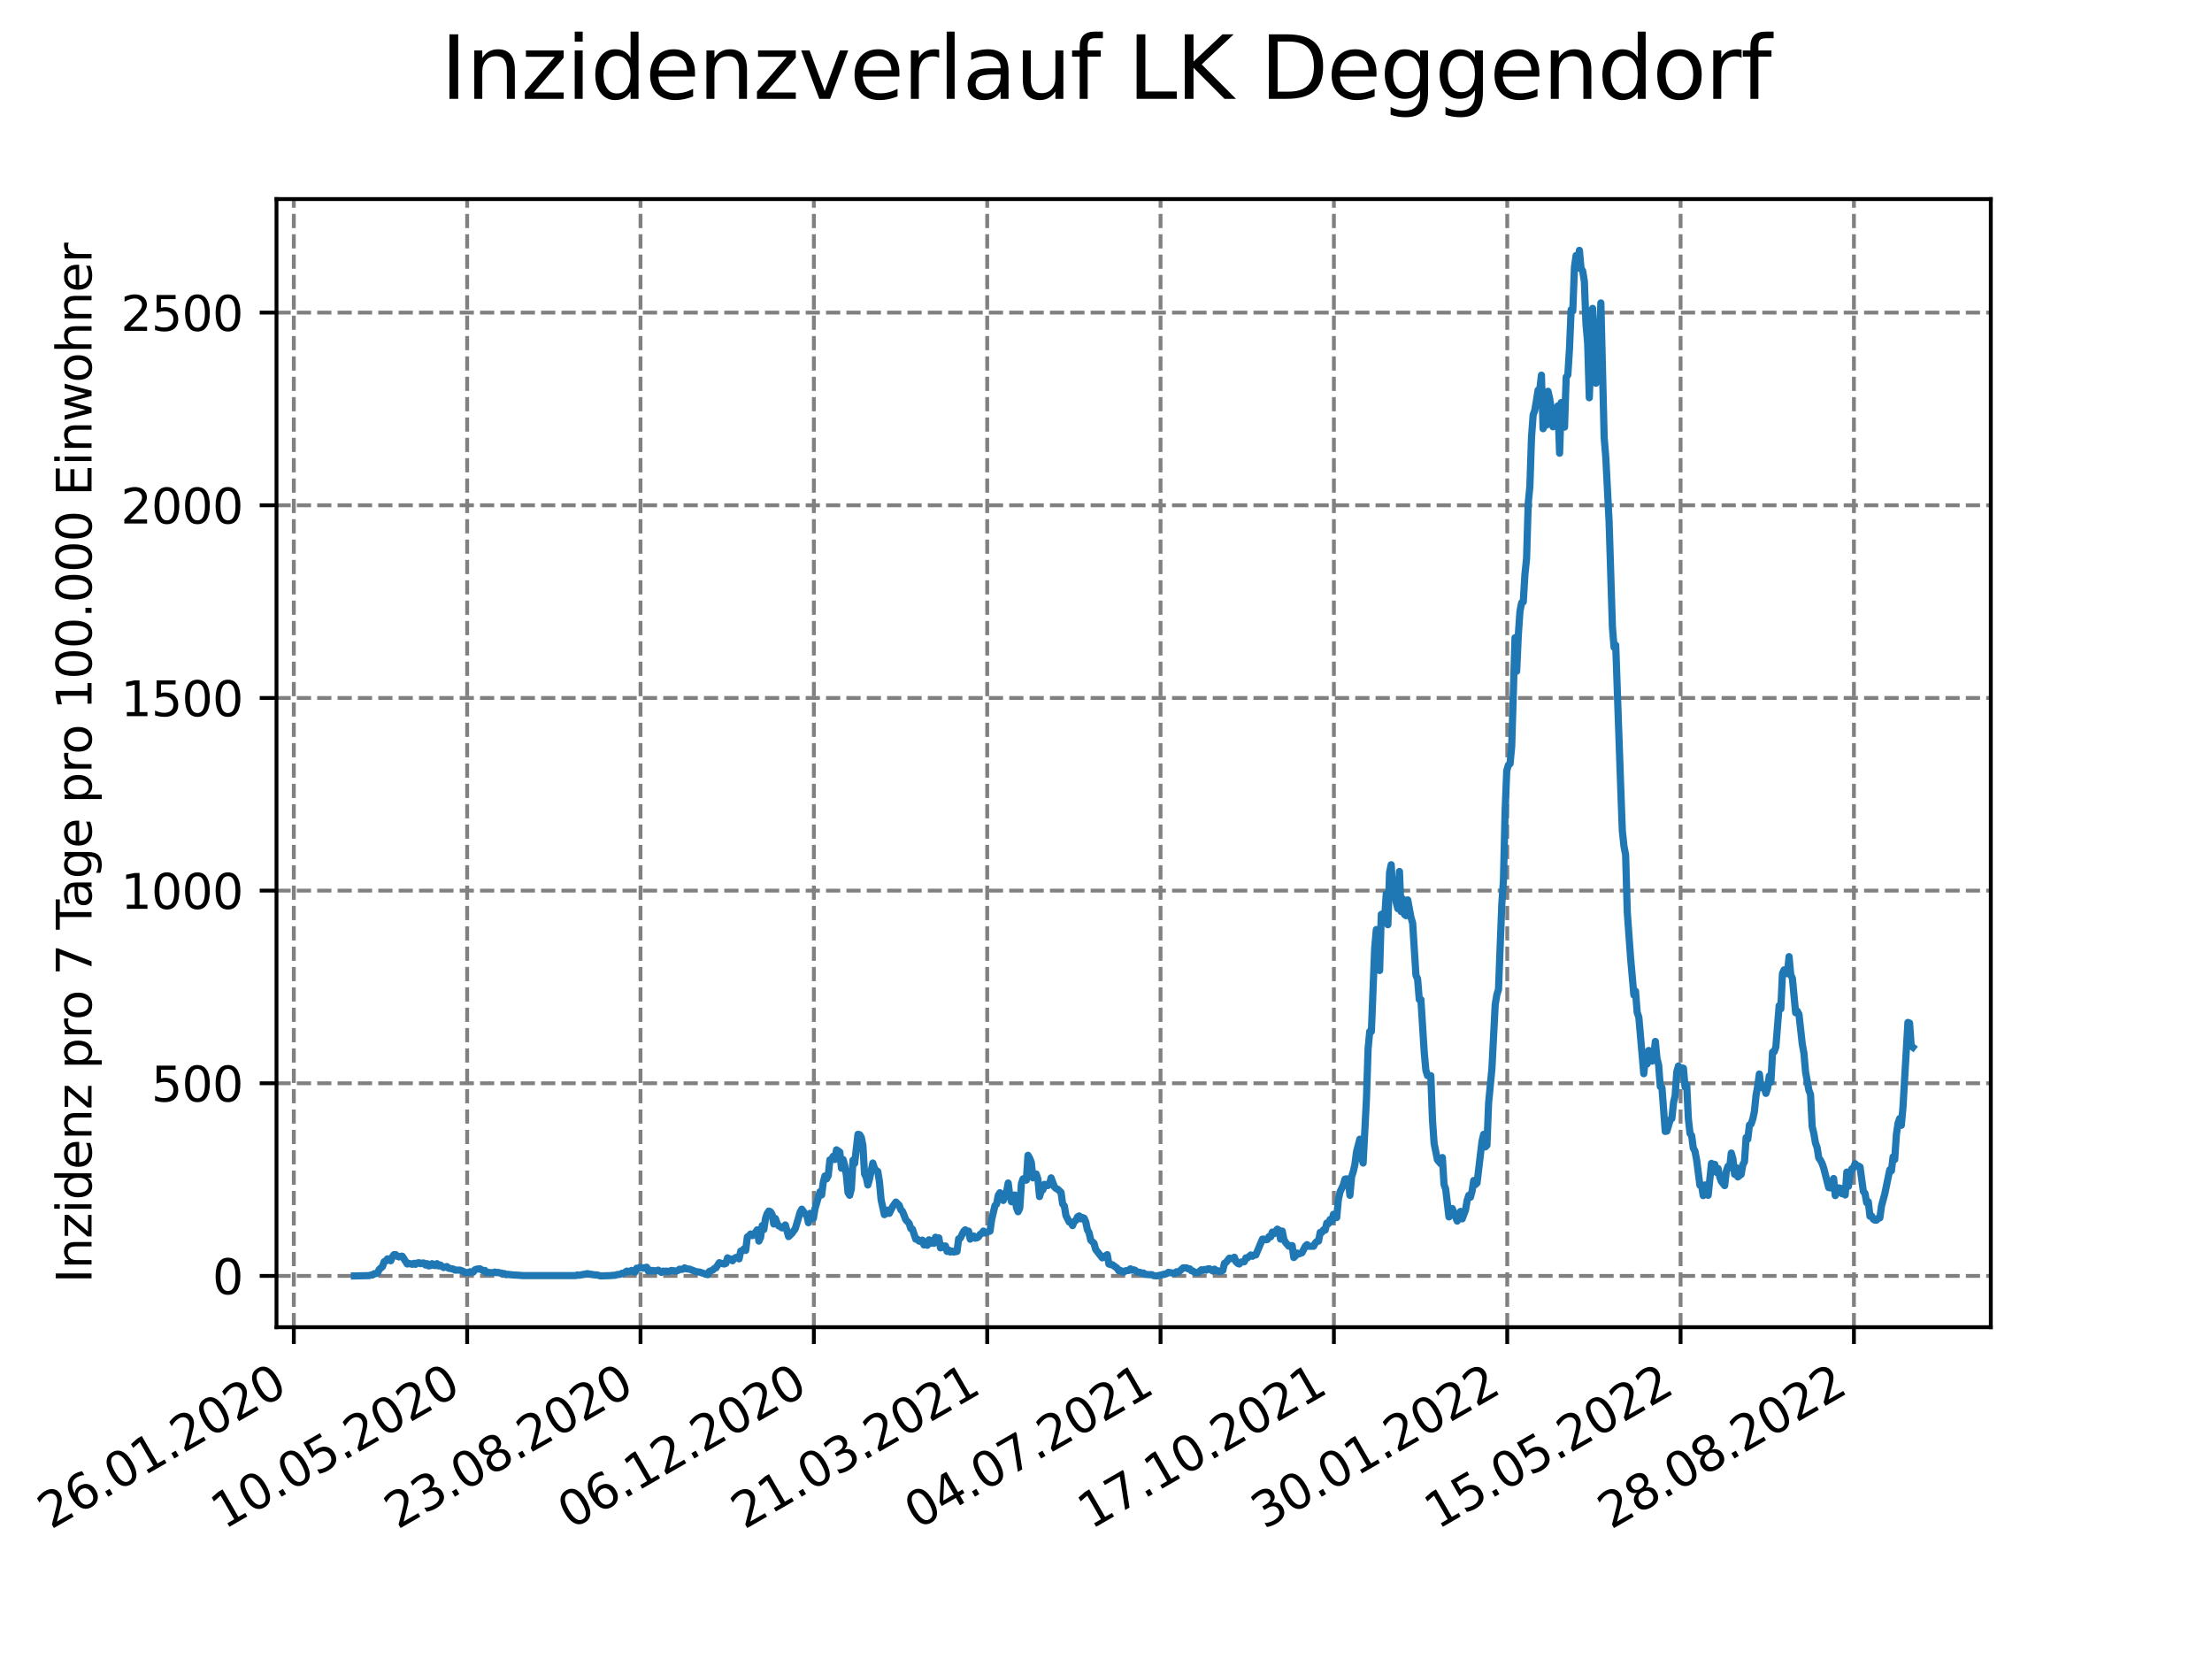 <?xml version="1.0" encoding="utf-8" standalone="no"?>
<!DOCTYPE svg PUBLIC "-//W3C//DTD SVG 1.1//EN"
  "http://www.w3.org/Graphics/SVG/1.1/DTD/svg11.dtd">
<svg xmlns:xlink="http://www.w3.org/1999/xlink" width="460.8pt" height="345.6pt" viewBox="0 0 460.8 345.6" xmlns="http://www.w3.org/2000/svg" version="1.1">
 <defs>
  <style type="text/css">*{stroke-linejoin: round; stroke-linecap: butt}</style>
 </defs>
 <g id="figure_1">
  <g id="patch_1">
   <path d="M 0 345.6 
L 460.8 345.6 
L 460.8 0 
L 0 0 
z
" style="fill: #ffffff"/>
  </g>
  <g id="axes_1">
   <g id="patch_2">
    <path d="M 57.6 276.48 
L 414.72 276.48 
L 414.72 41.472 
L 57.6 41.472 
z
" style="fill: #ffffff"/>
   </g>
   <g id="matplotlib.axis_1">
    <g id="xtick_1">
     <g id="line2d_1">
      <path d="M 61.208 276.48 
L 61.208 41.472 
" clip-path="url(#pf934881c16)" style="fill: none; stroke-dasharray: 2.96,1.28; stroke-dashoffset: 0; stroke: #808080; stroke-width: 0.8"/>
     </g>
     <g id="line2d_2">
      <defs>
       <path id="m6e0a46dd23" d="M 0 0 
L 0 3.5 
" style="stroke: #000000; stroke-width: 0.8"/>
      </defs>
      <g>
       <use xlink:href="#m6e0a46dd23" x="61.208" y="276.48" style="stroke: #000000; stroke-width: 0.8"/>
      </g>
     </g>
     <g id="text_1">
      <!-- 26.01.2020 -->
      <g transform="translate(10.583 318.689) rotate(-30) scale(0.1 -0.1)">
       <defs>
        <path id="DejaVuSans-32" d="M 1228 531 
L 3431 531 
L 3431 0 
L 469 0 
L 469 531 
Q 828 903 1448 1529 
Q 2069 2156 2228 2338 
Q 2531 2678 2651 2914 
Q 2772 3150 2772 3378 
Q 2772 3750 2511 3984 
Q 2250 4219 1831 4219 
Q 1534 4219 1204 4116 
Q 875 4013 500 3803 
L 500 4441 
Q 881 4594 1212 4672 
Q 1544 4750 1819 4750 
Q 2544 4750 2975 4387 
Q 3406 4025 3406 3419 
Q 3406 3131 3298 2873 
Q 3191 2616 2906 2266 
Q 2828 2175 2409 1742 
Q 1991 1309 1228 531 
z
" transform="scale(0.016)"/>
        <path id="DejaVuSans-36" d="M 2113 2584 
Q 1688 2584 1439 2293 
Q 1191 2003 1191 1497 
Q 1191 994 1439 701 
Q 1688 409 2113 409 
Q 2538 409 2786 701 
Q 3034 994 3034 1497 
Q 3034 2003 2786 2293 
Q 2538 2584 2113 2584 
z
M 3366 4563 
L 3366 3988 
Q 3128 4100 2886 4159 
Q 2644 4219 2406 4219 
Q 1781 4219 1451 3797 
Q 1122 3375 1075 2522 
Q 1259 2794 1537 2939 
Q 1816 3084 2150 3084 
Q 2853 3084 3261 2657 
Q 3669 2231 3669 1497 
Q 3669 778 3244 343 
Q 2819 -91 2113 -91 
Q 1303 -91 875 529 
Q 447 1150 447 2328 
Q 447 3434 972 4092 
Q 1497 4750 2381 4750 
Q 2619 4750 2861 4703 
Q 3103 4656 3366 4563 
z
" transform="scale(0.016)"/>
        <path id="DejaVuSans-2e" d="M 684 794 
L 1344 794 
L 1344 0 
L 684 0 
L 684 794 
z
" transform="scale(0.016)"/>
        <path id="DejaVuSans-30" d="M 2034 4250 
Q 1547 4250 1301 3770 
Q 1056 3291 1056 2328 
Q 1056 1369 1301 889 
Q 1547 409 2034 409 
Q 2525 409 2770 889 
Q 3016 1369 3016 2328 
Q 3016 3291 2770 3770 
Q 2525 4250 2034 4250 
z
M 2034 4750 
Q 2819 4750 3233 4129 
Q 3647 3509 3647 2328 
Q 3647 1150 3233 529 
Q 2819 -91 2034 -91 
Q 1250 -91 836 529 
Q 422 1150 422 2328 
Q 422 3509 836 4129 
Q 1250 4750 2034 4750 
z
" transform="scale(0.016)"/>
        <path id="DejaVuSans-31" d="M 794 531 
L 1825 531 
L 1825 4091 
L 703 3866 
L 703 4441 
L 1819 4666 
L 2450 4666 
L 2450 531 
L 3481 531 
L 3481 0 
L 794 0 
L 794 531 
z
" transform="scale(0.016)"/>
       </defs>
       <use xlink:href="#DejaVuSans-32"/>
       <use xlink:href="#DejaVuSans-36" x="63.623"/>
       <use xlink:href="#DejaVuSans-2e" x="127.246"/>
       <use xlink:href="#DejaVuSans-30" x="159.033"/>
       <use xlink:href="#DejaVuSans-31" x="222.656"/>
       <use xlink:href="#DejaVuSans-2e" x="286.279"/>
       <use xlink:href="#DejaVuSans-32" x="318.066"/>
       <use xlink:href="#DejaVuSans-30" x="381.689"/>
       <use xlink:href="#DejaVuSans-32" x="445.312"/>
       <use xlink:href="#DejaVuSans-30" x="508.936"/>
      </g>
     </g>
    </g>
    <g id="xtick_2">
     <g id="line2d_3">
      <path d="M 97.319 276.48 
L 97.319 41.472 
" clip-path="url(#pf934881c16)" style="fill: none; stroke-dasharray: 2.96,1.28; stroke-dashoffset: 0; stroke: #808080; stroke-width: 0.8"/>
     </g>
     <g id="line2d_4">
      <g>
       <use xlink:href="#m6e0a46dd23" x="97.319" y="276.48" style="stroke: #000000; stroke-width: 0.8"/>
      </g>
     </g>
     <g id="text_2">
      <!-- 10.05.2020 -->
      <g transform="translate(46.694 318.689) rotate(-30) scale(0.1 -0.1)">
       <defs>
        <path id="DejaVuSans-35" d="M 691 4666 
L 3169 4666 
L 3169 4134 
L 1269 4134 
L 1269 2991 
Q 1406 3038 1543 3061 
Q 1681 3084 1819 3084 
Q 2600 3084 3056 2656 
Q 3513 2228 3513 1497 
Q 3513 744 3044 326 
Q 2575 -91 1722 -91 
Q 1428 -91 1123 -41 
Q 819 9 494 109 
L 494 744 
Q 775 591 1075 516 
Q 1375 441 1709 441 
Q 2250 441 2565 725 
Q 2881 1009 2881 1497 
Q 2881 1984 2565 2268 
Q 2250 2553 1709 2553 
Q 1456 2553 1204 2497 
Q 953 2441 691 2322 
L 691 4666 
z
" transform="scale(0.016)"/>
       </defs>
       <use xlink:href="#DejaVuSans-31"/>
       <use xlink:href="#DejaVuSans-30" x="63.623"/>
       <use xlink:href="#DejaVuSans-2e" x="127.246"/>
       <use xlink:href="#DejaVuSans-30" x="159.033"/>
       <use xlink:href="#DejaVuSans-35" x="222.656"/>
       <use xlink:href="#DejaVuSans-2e" x="286.279"/>
       <use xlink:href="#DejaVuSans-32" x="318.066"/>
       <use xlink:href="#DejaVuSans-30" x="381.689"/>
       <use xlink:href="#DejaVuSans-32" x="445.312"/>
       <use xlink:href="#DejaVuSans-30" x="508.936"/>
      </g>
     </g>
    </g>
    <g id="xtick_3">
     <g id="line2d_5">
      <path d="M 133.43 276.48 
L 133.43 41.472 
" clip-path="url(#pf934881c16)" style="fill: none; stroke-dasharray: 2.96,1.28; stroke-dashoffset: 0; stroke: #808080; stroke-width: 0.8"/>
     </g>
     <g id="line2d_6">
      <g>
       <use xlink:href="#m6e0a46dd23" x="133.43" y="276.48" style="stroke: #000000; stroke-width: 0.8"/>
      </g>
     </g>
     <g id="text_3">
      <!-- 23.08.2020 -->
      <g transform="translate(82.805 318.689) rotate(-30) scale(0.1 -0.1)">
       <defs>
        <path id="DejaVuSans-33" d="M 2597 2516 
Q 3050 2419 3304 2112 
Q 3559 1806 3559 1356 
Q 3559 666 3084 287 
Q 2609 -91 1734 -91 
Q 1441 -91 1130 -33 
Q 819 25 488 141 
L 488 750 
Q 750 597 1062 519 
Q 1375 441 1716 441 
Q 2309 441 2620 675 
Q 2931 909 2931 1356 
Q 2931 1769 2642 2001 
Q 2353 2234 1838 2234 
L 1294 2234 
L 1294 2753 
L 1863 2753 
Q 2328 2753 2575 2939 
Q 2822 3125 2822 3475 
Q 2822 3834 2567 4026 
Q 2313 4219 1838 4219 
Q 1578 4219 1281 4162 
Q 984 4106 628 3988 
L 628 4550 
Q 988 4650 1302 4700 
Q 1616 4750 1894 4750 
Q 2613 4750 3031 4423 
Q 3450 4097 3450 3541 
Q 3450 3153 3228 2886 
Q 3006 2619 2597 2516 
z
" transform="scale(0.016)"/>
        <path id="DejaVuSans-38" d="M 2034 2216 
Q 1584 2216 1326 1975 
Q 1069 1734 1069 1313 
Q 1069 891 1326 650 
Q 1584 409 2034 409 
Q 2484 409 2743 651 
Q 3003 894 3003 1313 
Q 3003 1734 2745 1975 
Q 2488 2216 2034 2216 
z
M 1403 2484 
Q 997 2584 770 2862 
Q 544 3141 544 3541 
Q 544 4100 942 4425 
Q 1341 4750 2034 4750 
Q 2731 4750 3128 4425 
Q 3525 4100 3525 3541 
Q 3525 3141 3298 2862 
Q 3072 2584 2669 2484 
Q 3125 2378 3379 2068 
Q 3634 1759 3634 1313 
Q 3634 634 3220 271 
Q 2806 -91 2034 -91 
Q 1263 -91 848 271 
Q 434 634 434 1313 
Q 434 1759 690 2068 
Q 947 2378 1403 2484 
z
M 1172 3481 
Q 1172 3119 1398 2916 
Q 1625 2713 2034 2713 
Q 2441 2713 2670 2916 
Q 2900 3119 2900 3481 
Q 2900 3844 2670 4047 
Q 2441 4250 2034 4250 
Q 1625 4250 1398 4047 
Q 1172 3844 1172 3481 
z
" transform="scale(0.016)"/>
       </defs>
       <use xlink:href="#DejaVuSans-32"/>
       <use xlink:href="#DejaVuSans-33" x="63.623"/>
       <use xlink:href="#DejaVuSans-2e" x="127.246"/>
       <use xlink:href="#DejaVuSans-30" x="159.033"/>
       <use xlink:href="#DejaVuSans-38" x="222.656"/>
       <use xlink:href="#DejaVuSans-2e" x="286.279"/>
       <use xlink:href="#DejaVuSans-32" x="318.066"/>
       <use xlink:href="#DejaVuSans-30" x="381.689"/>
       <use xlink:href="#DejaVuSans-32" x="445.312"/>
       <use xlink:href="#DejaVuSans-30" x="508.936"/>
      </g>
     </g>
    </g>
    <g id="xtick_4">
     <g id="line2d_7">
      <path d="M 169.541 276.48 
L 169.541 41.472 
" clip-path="url(#pf934881c16)" style="fill: none; stroke-dasharray: 2.96,1.28; stroke-dashoffset: 0; stroke: #808080; stroke-width: 0.8"/>
     </g>
     <g id="line2d_8">
      <g>
       <use xlink:href="#m6e0a46dd23" x="169.541" y="276.48" style="stroke: #000000; stroke-width: 0.8"/>
      </g>
     </g>
     <g id="text_4">
      <!-- 06.12.2020 -->
      <g transform="translate(118.916 318.689) rotate(-30) scale(0.1 -0.1)">
       <use xlink:href="#DejaVuSans-30"/>
       <use xlink:href="#DejaVuSans-36" x="63.623"/>
       <use xlink:href="#DejaVuSans-2e" x="127.246"/>
       <use xlink:href="#DejaVuSans-31" x="159.033"/>
       <use xlink:href="#DejaVuSans-32" x="222.656"/>
       <use xlink:href="#DejaVuSans-2e" x="286.279"/>
       <use xlink:href="#DejaVuSans-32" x="318.066"/>
       <use xlink:href="#DejaVuSans-30" x="381.689"/>
       <use xlink:href="#DejaVuSans-32" x="445.312"/>
       <use xlink:href="#DejaVuSans-30" x="508.936"/>
      </g>
     </g>
    </g>
    <g id="xtick_5">
     <g id="line2d_9">
      <path d="M 205.652 276.48 
L 205.652 41.472 
" clip-path="url(#pf934881c16)" style="fill: none; stroke-dasharray: 2.96,1.28; stroke-dashoffset: 0; stroke: #808080; stroke-width: 0.8"/>
     </g>
     <g id="line2d_10">
      <g>
       <use xlink:href="#m6e0a46dd23" x="205.652" y="276.48" style="stroke: #000000; stroke-width: 0.8"/>
      </g>
     </g>
     <g id="text_5">
      <!-- 21.03.2021 -->
      <g transform="translate(155.027 318.689) rotate(-30) scale(0.1 -0.1)">
       <use xlink:href="#DejaVuSans-32"/>
       <use xlink:href="#DejaVuSans-31" x="63.623"/>
       <use xlink:href="#DejaVuSans-2e" x="127.246"/>
       <use xlink:href="#DejaVuSans-30" x="159.033"/>
       <use xlink:href="#DejaVuSans-33" x="222.656"/>
       <use xlink:href="#DejaVuSans-2e" x="286.279"/>
       <use xlink:href="#DejaVuSans-32" x="318.066"/>
       <use xlink:href="#DejaVuSans-30" x="381.689"/>
       <use xlink:href="#DejaVuSans-32" x="445.312"/>
       <use xlink:href="#DejaVuSans-31" x="508.936"/>
      </g>
     </g>
    </g>
    <g id="xtick_6">
     <g id="line2d_11">
      <path d="M 241.763 276.48 
L 241.763 41.472 
" clip-path="url(#pf934881c16)" style="fill: none; stroke-dasharray: 2.96,1.28; stroke-dashoffset: 0; stroke: #808080; stroke-width: 0.8"/>
     </g>
     <g id="line2d_12">
      <g>
       <use xlink:href="#m6e0a46dd23" x="241.763" y="276.48" style="stroke: #000000; stroke-width: 0.8"/>
      </g>
     </g>
     <g id="text_6">
      <!-- 04.07.2021 -->
      <g transform="translate(191.138 318.689) rotate(-30) scale(0.1 -0.1)">
       <defs>
        <path id="DejaVuSans-34" d="M 2419 4116 
L 825 1625 
L 2419 1625 
L 2419 4116 
z
M 2253 4666 
L 3047 4666 
L 3047 1625 
L 3713 1625 
L 3713 1100 
L 3047 1100 
L 3047 0 
L 2419 0 
L 2419 1100 
L 313 1100 
L 313 1709 
L 2253 4666 
z
" transform="scale(0.016)"/>
        <path id="DejaVuSans-37" d="M 525 4666 
L 3525 4666 
L 3525 4397 
L 1831 0 
L 1172 0 
L 2766 4134 
L 525 4134 
L 525 4666 
z
" transform="scale(0.016)"/>
       </defs>
       <use xlink:href="#DejaVuSans-30"/>
       <use xlink:href="#DejaVuSans-34" x="63.623"/>
       <use xlink:href="#DejaVuSans-2e" x="127.246"/>
       <use xlink:href="#DejaVuSans-30" x="159.033"/>
       <use xlink:href="#DejaVuSans-37" x="222.656"/>
       <use xlink:href="#DejaVuSans-2e" x="286.279"/>
       <use xlink:href="#DejaVuSans-32" x="318.066"/>
       <use xlink:href="#DejaVuSans-30" x="381.689"/>
       <use xlink:href="#DejaVuSans-32" x="445.312"/>
       <use xlink:href="#DejaVuSans-31" x="508.936"/>
      </g>
     </g>
    </g>
    <g id="xtick_7">
     <g id="line2d_13">
      <path d="M 277.874 276.48 
L 277.874 41.472 
" clip-path="url(#pf934881c16)" style="fill: none; stroke-dasharray: 2.96,1.28; stroke-dashoffset: 0; stroke: #808080; stroke-width: 0.8"/>
     </g>
     <g id="line2d_14">
      <g>
       <use xlink:href="#m6e0a46dd23" x="277.874" y="276.48" style="stroke: #000000; stroke-width: 0.8"/>
      </g>
     </g>
     <g id="text_7">
      <!-- 17.10.2021 -->
      <g transform="translate(227.249 318.689) rotate(-30) scale(0.1 -0.1)">
       <use xlink:href="#DejaVuSans-31"/>
       <use xlink:href="#DejaVuSans-37" x="63.623"/>
       <use xlink:href="#DejaVuSans-2e" x="127.246"/>
       <use xlink:href="#DejaVuSans-31" x="159.033"/>
       <use xlink:href="#DejaVuSans-30" x="222.656"/>
       <use xlink:href="#DejaVuSans-2e" x="286.279"/>
       <use xlink:href="#DejaVuSans-32" x="318.066"/>
       <use xlink:href="#DejaVuSans-30" x="381.689"/>
       <use xlink:href="#DejaVuSans-32" x="445.312"/>
       <use xlink:href="#DejaVuSans-31" x="508.936"/>
      </g>
     </g>
    </g>
    <g id="xtick_8">
     <g id="line2d_15">
      <path d="M 313.985 276.48 
L 313.985 41.472 
" clip-path="url(#pf934881c16)" style="fill: none; stroke-dasharray: 2.96,1.28; stroke-dashoffset: 0; stroke: #808080; stroke-width: 0.8"/>
     </g>
     <g id="line2d_16">
      <g>
       <use xlink:href="#m6e0a46dd23" x="313.985" y="276.48" style="stroke: #000000; stroke-width: 0.8"/>
      </g>
     </g>
     <g id="text_8">
      <!-- 30.01.2022 -->
      <g transform="translate(263.36 318.689) rotate(-30) scale(0.1 -0.1)">
       <use xlink:href="#DejaVuSans-33"/>
       <use xlink:href="#DejaVuSans-30" x="63.623"/>
       <use xlink:href="#DejaVuSans-2e" x="127.246"/>
       <use xlink:href="#DejaVuSans-30" x="159.033"/>
       <use xlink:href="#DejaVuSans-31" x="222.656"/>
       <use xlink:href="#DejaVuSans-2e" x="286.279"/>
       <use xlink:href="#DejaVuSans-32" x="318.066"/>
       <use xlink:href="#DejaVuSans-30" x="381.689"/>
       <use xlink:href="#DejaVuSans-32" x="445.312"/>
       <use xlink:href="#DejaVuSans-32" x="508.936"/>
      </g>
     </g>
    </g>
    <g id="xtick_9">
     <g id="line2d_17">
      <path d="M 350.096 276.48 
L 350.096 41.472 
" clip-path="url(#pf934881c16)" style="fill: none; stroke-dasharray: 2.96,1.28; stroke-dashoffset: 0; stroke: #808080; stroke-width: 0.8"/>
     </g>
     <g id="line2d_18">
      <g>
       <use xlink:href="#m6e0a46dd23" x="350.096" y="276.48" style="stroke: #000000; stroke-width: 0.8"/>
      </g>
     </g>
     <g id="text_9">
      <!-- 15.05.2022 -->
      <g transform="translate(299.471 318.689) rotate(-30) scale(0.1 -0.1)">
       <use xlink:href="#DejaVuSans-31"/>
       <use xlink:href="#DejaVuSans-35" x="63.623"/>
       <use xlink:href="#DejaVuSans-2e" x="127.246"/>
       <use xlink:href="#DejaVuSans-30" x="159.033"/>
       <use xlink:href="#DejaVuSans-35" x="222.656"/>
       <use xlink:href="#DejaVuSans-2e" x="286.279"/>
       <use xlink:href="#DejaVuSans-32" x="318.066"/>
       <use xlink:href="#DejaVuSans-30" x="381.689"/>
       <use xlink:href="#DejaVuSans-32" x="445.312"/>
       <use xlink:href="#DejaVuSans-32" x="508.936"/>
      </g>
     </g>
    </g>
    <g id="xtick_10">
     <g id="line2d_19">
      <path d="M 386.207 276.48 
L 386.207 41.472 
" clip-path="url(#pf934881c16)" style="fill: none; stroke-dasharray: 2.96,1.28; stroke-dashoffset: 0; stroke: #808080; stroke-width: 0.8"/>
     </g>
     <g id="line2d_20">
      <g>
       <use xlink:href="#m6e0a46dd23" x="386.207" y="276.48" style="stroke: #000000; stroke-width: 0.8"/>
      </g>
     </g>
     <g id="text_10">
      <!-- 28.08.2022 -->
      <g transform="translate(335.581 318.689) rotate(-30) scale(0.1 -0.1)">
       <use xlink:href="#DejaVuSans-32"/>
       <use xlink:href="#DejaVuSans-38" x="63.623"/>
       <use xlink:href="#DejaVuSans-2e" x="127.246"/>
       <use xlink:href="#DejaVuSans-30" x="159.033"/>
       <use xlink:href="#DejaVuSans-38" x="222.656"/>
       <use xlink:href="#DejaVuSans-2e" x="286.279"/>
       <use xlink:href="#DejaVuSans-32" x="318.066"/>
       <use xlink:href="#DejaVuSans-30" x="381.689"/>
       <use xlink:href="#DejaVuSans-32" x="445.312"/>
       <use xlink:href="#DejaVuSans-32" x="508.936"/>
      </g>
     </g>
    </g>
   </g>
   <g id="matplotlib.axis_2">
    <g id="ytick_1">
     <g id="line2d_21">
      <path d="M 57.6 265.798 
L 414.72 265.798 
" clip-path="url(#pf934881c16)" style="fill: none; stroke-dasharray: 2.96,1.28; stroke-dashoffset: 0; stroke: #808080; stroke-width: 0.8"/>
     </g>
     <g id="line2d_22">
      <defs>
       <path id="m9c6b1ffd9a" d="M 0 0 
L -3.5 0 
" style="stroke: #000000; stroke-width: 0.8"/>
      </defs>
      <g>
       <use xlink:href="#m9c6b1ffd9a" x="57.6" y="265.798" style="stroke: #000000; stroke-width: 0.8"/>
      </g>
     </g>
     <g id="text_11">
      <!-- 0 -->
      <g transform="translate(44.237 269.597) scale(0.1 -0.1)">
       <use xlink:href="#DejaVuSans-30"/>
      </g>
     </g>
    </g>
    <g id="ytick_2">
     <g id="line2d_23">
      <path d="M 57.6 225.663 
L 414.72 225.663 
" clip-path="url(#pf934881c16)" style="fill: none; stroke-dasharray: 2.96,1.28; stroke-dashoffset: 0; stroke: #808080; stroke-width: 0.8"/>
     </g>
     <g id="line2d_24">
      <g>
       <use xlink:href="#m9c6b1ffd9a" x="57.6" y="225.663" style="stroke: #000000; stroke-width: 0.8"/>
      </g>
     </g>
     <g id="text_12">
      <!-- 500 -->
      <g transform="translate(31.512 229.462) scale(0.1 -0.1)">
       <use xlink:href="#DejaVuSans-35"/>
       <use xlink:href="#DejaVuSans-30" x="63.623"/>
       <use xlink:href="#DejaVuSans-30" x="127.246"/>
      </g>
     </g>
    </g>
    <g id="ytick_3">
     <g id="line2d_25">
      <path d="M 57.6 185.528 
L 414.72 185.528 
" clip-path="url(#pf934881c16)" style="fill: none; stroke-dasharray: 2.96,1.28; stroke-dashoffset: 0; stroke: #808080; stroke-width: 0.8"/>
     </g>
     <g id="line2d_26">
      <g>
       <use xlink:href="#m9c6b1ffd9a" x="57.6" y="185.528" style="stroke: #000000; stroke-width: 0.8"/>
      </g>
     </g>
     <g id="text_13">
      <!-- 1000 -->
      <g transform="translate(25.15 189.327) scale(0.1 -0.1)">
       <use xlink:href="#DejaVuSans-31"/>
       <use xlink:href="#DejaVuSans-30" x="63.623"/>
       <use xlink:href="#DejaVuSans-30" x="127.246"/>
       <use xlink:href="#DejaVuSans-30" x="190.869"/>
      </g>
     </g>
    </g>
    <g id="ytick_4">
     <g id="line2d_27">
      <path d="M 57.6 145.394 
L 414.72 145.394 
" clip-path="url(#pf934881c16)" style="fill: none; stroke-dasharray: 2.96,1.28; stroke-dashoffset: 0; stroke: #808080; stroke-width: 0.8"/>
     </g>
     <g id="line2d_28">
      <g>
       <use xlink:href="#m9c6b1ffd9a" x="57.6" y="145.394" style="stroke: #000000; stroke-width: 0.8"/>
      </g>
     </g>
     <g id="text_14">
      <!-- 1500 -->
      <g transform="translate(25.15 149.193) scale(0.1 -0.1)">
       <use xlink:href="#DejaVuSans-31"/>
       <use xlink:href="#DejaVuSans-35" x="63.623"/>
       <use xlink:href="#DejaVuSans-30" x="127.246"/>
       <use xlink:href="#DejaVuSans-30" x="190.869"/>
      </g>
     </g>
    </g>
    <g id="ytick_5">
     <g id="line2d_29">
      <path d="M 57.6 105.259 
L 414.72 105.259 
" clip-path="url(#pf934881c16)" style="fill: none; stroke-dasharray: 2.96,1.28; stroke-dashoffset: 0; stroke: #808080; stroke-width: 0.8"/>
     </g>
     <g id="line2d_30">
      <g>
       <use xlink:href="#m9c6b1ffd9a" x="57.6" y="105.259" style="stroke: #000000; stroke-width: 0.8"/>
      </g>
     </g>
     <g id="text_15">
      <!-- 2000 -->
      <g transform="translate(25.15 109.058) scale(0.1 -0.1)">
       <use xlink:href="#DejaVuSans-32"/>
       <use xlink:href="#DejaVuSans-30" x="63.623"/>
       <use xlink:href="#DejaVuSans-30" x="127.246"/>
       <use xlink:href="#DejaVuSans-30" x="190.869"/>
      </g>
     </g>
    </g>
    <g id="ytick_6">
     <g id="line2d_31">
      <path d="M 57.6 65.124 
L 414.72 65.124 
" clip-path="url(#pf934881c16)" style="fill: none; stroke-dasharray: 2.96,1.28; stroke-dashoffset: 0; stroke: #808080; stroke-width: 0.8"/>
     </g>
     <g id="line2d_32">
      <g>
       <use xlink:href="#m9c6b1ffd9a" x="57.6" y="65.124" style="stroke: #000000; stroke-width: 0.8"/>
      </g>
     </g>
     <g id="text_16">
      <!-- 2500 -->
      <g transform="translate(25.15 68.923) scale(0.1 -0.1)">
       <use xlink:href="#DejaVuSans-32"/>
       <use xlink:href="#DejaVuSans-35" x="63.623"/>
       <use xlink:href="#DejaVuSans-30" x="127.246"/>
       <use xlink:href="#DejaVuSans-30" x="190.869"/>
      </g>
     </g>
    </g>
    <g id="text_17">
     <!-- Inzidenz pro 7 Tage pro 100.000 Einwohner -->
     <g transform="translate(19.07 267.301) rotate(-90) scale(0.1 -0.1)">
      <defs>
       <path id="DejaVuSans-49" d="M 628 4666 
L 1259 4666 
L 1259 0 
L 628 0 
L 628 4666 
z
" transform="scale(0.016)"/>
       <path id="DejaVuSans-6e" d="M 3513 2113 
L 3513 0 
L 2938 0 
L 2938 2094 
Q 2938 2591 2744 2837 
Q 2550 3084 2163 3084 
Q 1697 3084 1428 2787 
Q 1159 2491 1159 1978 
L 1159 0 
L 581 0 
L 581 3500 
L 1159 3500 
L 1159 2956 
Q 1366 3272 1645 3428 
Q 1925 3584 2291 3584 
Q 2894 3584 3203 3211 
Q 3513 2838 3513 2113 
z
" transform="scale(0.016)"/>
       <path id="DejaVuSans-7a" d="M 353 3500 
L 3084 3500 
L 3084 2975 
L 922 459 
L 3084 459 
L 3084 0 
L 275 0 
L 275 525 
L 2438 3041 
L 353 3041 
L 353 3500 
z
" transform="scale(0.016)"/>
       <path id="DejaVuSans-69" d="M 603 3500 
L 1178 3500 
L 1178 0 
L 603 0 
L 603 3500 
z
M 603 4863 
L 1178 4863 
L 1178 4134 
L 603 4134 
L 603 4863 
z
" transform="scale(0.016)"/>
       <path id="DejaVuSans-64" d="M 2906 2969 
L 2906 4863 
L 3481 4863 
L 3481 0 
L 2906 0 
L 2906 525 
Q 2725 213 2448 61 
Q 2172 -91 1784 -91 
Q 1150 -91 751 415 
Q 353 922 353 1747 
Q 353 2572 751 3078 
Q 1150 3584 1784 3584 
Q 2172 3584 2448 3432 
Q 2725 3281 2906 2969 
z
M 947 1747 
Q 947 1113 1208 752 
Q 1469 391 1925 391 
Q 2381 391 2643 752 
Q 2906 1113 2906 1747 
Q 2906 2381 2643 2742 
Q 2381 3103 1925 3103 
Q 1469 3103 1208 2742 
Q 947 2381 947 1747 
z
" transform="scale(0.016)"/>
       <path id="DejaVuSans-65" d="M 3597 1894 
L 3597 1613 
L 953 1613 
Q 991 1019 1311 708 
Q 1631 397 2203 397 
Q 2534 397 2845 478 
Q 3156 559 3463 722 
L 3463 178 
Q 3153 47 2828 -22 
Q 2503 -91 2169 -91 
Q 1331 -91 842 396 
Q 353 884 353 1716 
Q 353 2575 817 3079 
Q 1281 3584 2069 3584 
Q 2775 3584 3186 3129 
Q 3597 2675 3597 1894 
z
M 3022 2063 
Q 3016 2534 2758 2815 
Q 2500 3097 2075 3097 
Q 1594 3097 1305 2825 
Q 1016 2553 972 2059 
L 3022 2063 
z
" transform="scale(0.016)"/>
       <path id="DejaVuSans-20" transform="scale(0.016)"/>
       <path id="DejaVuSans-70" d="M 1159 525 
L 1159 -1331 
L 581 -1331 
L 581 3500 
L 1159 3500 
L 1159 2969 
Q 1341 3281 1617 3432 
Q 1894 3584 2278 3584 
Q 2916 3584 3314 3078 
Q 3713 2572 3713 1747 
Q 3713 922 3314 415 
Q 2916 -91 2278 -91 
Q 1894 -91 1617 61 
Q 1341 213 1159 525 
z
M 3116 1747 
Q 3116 2381 2855 2742 
Q 2594 3103 2138 3103 
Q 1681 3103 1420 2742 
Q 1159 2381 1159 1747 
Q 1159 1113 1420 752 
Q 1681 391 2138 391 
Q 2594 391 2855 752 
Q 3116 1113 3116 1747 
z
" transform="scale(0.016)"/>
       <path id="DejaVuSans-72" d="M 2631 2963 
Q 2534 3019 2420 3045 
Q 2306 3072 2169 3072 
Q 1681 3072 1420 2755 
Q 1159 2438 1159 1844 
L 1159 0 
L 581 0 
L 581 3500 
L 1159 3500 
L 1159 2956 
Q 1341 3275 1631 3429 
Q 1922 3584 2338 3584 
Q 2397 3584 2469 3576 
Q 2541 3569 2628 3553 
L 2631 2963 
z
" transform="scale(0.016)"/>
       <path id="DejaVuSans-6f" d="M 1959 3097 
Q 1497 3097 1228 2736 
Q 959 2375 959 1747 
Q 959 1119 1226 758 
Q 1494 397 1959 397 
Q 2419 397 2687 759 
Q 2956 1122 2956 1747 
Q 2956 2369 2687 2733 
Q 2419 3097 1959 3097 
z
M 1959 3584 
Q 2709 3584 3137 3096 
Q 3566 2609 3566 1747 
Q 3566 888 3137 398 
Q 2709 -91 1959 -91 
Q 1206 -91 779 398 
Q 353 888 353 1747 
Q 353 2609 779 3096 
Q 1206 3584 1959 3584 
z
" transform="scale(0.016)"/>
       <path id="DejaVuSans-54" d="M -19 4666 
L 3928 4666 
L 3928 4134 
L 2272 4134 
L 2272 0 
L 1638 0 
L 1638 4134 
L -19 4134 
L -19 4666 
z
" transform="scale(0.016)"/>
       <path id="DejaVuSans-61" d="M 2194 1759 
Q 1497 1759 1228 1600 
Q 959 1441 959 1056 
Q 959 750 1161 570 
Q 1363 391 1709 391 
Q 2188 391 2477 730 
Q 2766 1069 2766 1631 
L 2766 1759 
L 2194 1759 
z
M 3341 1997 
L 3341 0 
L 2766 0 
L 2766 531 
Q 2569 213 2275 61 
Q 1981 -91 1556 -91 
Q 1019 -91 701 211 
Q 384 513 384 1019 
Q 384 1609 779 1909 
Q 1175 2209 1959 2209 
L 2766 2209 
L 2766 2266 
Q 2766 2663 2505 2880 
Q 2244 3097 1772 3097 
Q 1472 3097 1187 3025 
Q 903 2953 641 2809 
L 641 3341 
Q 956 3463 1253 3523 
Q 1550 3584 1831 3584 
Q 2591 3584 2966 3190 
Q 3341 2797 3341 1997 
z
" transform="scale(0.016)"/>
       <path id="DejaVuSans-67" d="M 2906 1791 
Q 2906 2416 2648 2759 
Q 2391 3103 1925 3103 
Q 1463 3103 1205 2759 
Q 947 2416 947 1791 
Q 947 1169 1205 825 
Q 1463 481 1925 481 
Q 2391 481 2648 825 
Q 2906 1169 2906 1791 
z
M 3481 434 
Q 3481 -459 3084 -895 
Q 2688 -1331 1869 -1331 
Q 1566 -1331 1297 -1286 
Q 1028 -1241 775 -1147 
L 775 -588 
Q 1028 -725 1275 -790 
Q 1522 -856 1778 -856 
Q 2344 -856 2625 -561 
Q 2906 -266 2906 331 
L 2906 616 
Q 2728 306 2450 153 
Q 2172 0 1784 0 
Q 1141 0 747 490 
Q 353 981 353 1791 
Q 353 2603 747 3093 
Q 1141 3584 1784 3584 
Q 2172 3584 2450 3431 
Q 2728 3278 2906 2969 
L 2906 3500 
L 3481 3500 
L 3481 434 
z
" transform="scale(0.016)"/>
       <path id="DejaVuSans-45" d="M 628 4666 
L 3578 4666 
L 3578 4134 
L 1259 4134 
L 1259 2753 
L 3481 2753 
L 3481 2222 
L 1259 2222 
L 1259 531 
L 3634 531 
L 3634 0 
L 628 0 
L 628 4666 
z
" transform="scale(0.016)"/>
       <path id="DejaVuSans-77" d="M 269 3500 
L 844 3500 
L 1563 769 
L 2278 3500 
L 2956 3500 
L 3675 769 
L 4391 3500 
L 4966 3500 
L 4050 0 
L 3372 0 
L 2619 2869 
L 1863 0 
L 1184 0 
L 269 3500 
z
" transform="scale(0.016)"/>
       <path id="DejaVuSans-68" d="M 3513 2113 
L 3513 0 
L 2938 0 
L 2938 2094 
Q 2938 2591 2744 2837 
Q 2550 3084 2163 3084 
Q 1697 3084 1428 2787 
Q 1159 2491 1159 1978 
L 1159 0 
L 581 0 
L 581 4863 
L 1159 4863 
L 1159 2956 
Q 1366 3272 1645 3428 
Q 1925 3584 2291 3584 
Q 2894 3584 3203 3211 
Q 3513 2838 3513 2113 
z
" transform="scale(0.016)"/>
      </defs>
      <use xlink:href="#DejaVuSans-49"/>
      <use xlink:href="#DejaVuSans-6e" x="29.492"/>
      <use xlink:href="#DejaVuSans-7a" x="92.871"/>
      <use xlink:href="#DejaVuSans-69" x="145.361"/>
      <use xlink:href="#DejaVuSans-64" x="173.145"/>
      <use xlink:href="#DejaVuSans-65" x="236.621"/>
      <use xlink:href="#DejaVuSans-6e" x="298.145"/>
      <use xlink:href="#DejaVuSans-7a" x="361.523"/>
      <use xlink:href="#DejaVuSans-20" x="414.014"/>
      <use xlink:href="#DejaVuSans-70" x="445.801"/>
      <use xlink:href="#DejaVuSans-72" x="509.277"/>
      <use xlink:href="#DejaVuSans-6f" x="548.141"/>
      <use xlink:href="#DejaVuSans-20" x="609.322"/>
      <use xlink:href="#DejaVuSans-37" x="641.109"/>
      <use xlink:href="#DejaVuSans-20" x="704.732"/>
      <use xlink:href="#DejaVuSans-54" x="736.52"/>
      <use xlink:href="#DejaVuSans-61" x="781.104"/>
      <use xlink:href="#DejaVuSans-67" x="842.383"/>
      <use xlink:href="#DejaVuSans-65" x="905.859"/>
      <use xlink:href="#DejaVuSans-20" x="967.383"/>
      <use xlink:href="#DejaVuSans-70" x="999.17"/>
      <use xlink:href="#DejaVuSans-72" x="1062.646"/>
      <use xlink:href="#DejaVuSans-6f" x="1101.51"/>
      <use xlink:href="#DejaVuSans-20" x="1162.691"/>
      <use xlink:href="#DejaVuSans-31" x="1194.479"/>
      <use xlink:href="#DejaVuSans-30" x="1258.102"/>
      <use xlink:href="#DejaVuSans-30" x="1321.725"/>
      <use xlink:href="#DejaVuSans-2e" x="1385.348"/>
      <use xlink:href="#DejaVuSans-30" x="1417.135"/>
      <use xlink:href="#DejaVuSans-30" x="1480.758"/>
      <use xlink:href="#DejaVuSans-30" x="1544.381"/>
      <use xlink:href="#DejaVuSans-20" x="1608.004"/>
      <use xlink:href="#DejaVuSans-45" x="1639.791"/>
      <use xlink:href="#DejaVuSans-69" x="1702.975"/>
      <use xlink:href="#DejaVuSans-6e" x="1730.758"/>
      <use xlink:href="#DejaVuSans-77" x="1794.137"/>
      <use xlink:href="#DejaVuSans-6f" x="1875.924"/>
      <use xlink:href="#DejaVuSans-68" x="1937.105"/>
      <use xlink:href="#DejaVuSans-6e" x="2000.484"/>
      <use xlink:href="#DejaVuSans-65" x="2063.863"/>
      <use xlink:href="#DejaVuSans-72" x="2125.387"/>
     </g>
    </g>
   </g>
   <g id="line2d_33">
    <path d="M 73.833 265.798 
L 76.928 265.731 
L 77.272 265.596 
L 77.616 265.596 
L 77.96 265.328 
L 78.304 265.328 
L 78.648 265.193 
L 78.991 264.454 
L 79.679 263.849 
L 80.023 262.842 
L 80.367 262.707 
L 80.711 262.237 
L 81.055 262.304 
L 81.399 262.64 
L 81.743 261.834 
L 82.087 261.364 
L 82.431 261.364 
L 82.774 261.7 
L 83.118 261.834 
L 83.462 261.7 
L 83.806 261.7 
L 84.838 263.312 
L 85.182 263.178 
L 85.87 263.379 
L 86.214 263.178 
L 86.558 263.379 
L 86.901 263.11 
L 87.245 263.043 
L 87.589 263.245 
L 87.933 263.11 
L 88.277 263.11 
L 88.621 263.514 
L 88.965 263.245 
L 89.309 263.715 
L 89.653 263.648 
L 89.997 263.245 
L 90.341 263.581 
L 90.684 263.648 
L 91.028 263.245 
L 91.372 263.715 
L 91.716 263.514 
L 92.404 264.051 
L 93.092 263.849 
L 93.436 264.185 
L 94.468 264.387 
L 94.811 264.589 
L 95.843 264.589 
L 96.531 264.857 
L 96.875 265.126 
L 97.219 265.059 
L 97.563 265.126 
L 97.907 264.924 
L 98.251 265.059 
L 98.595 264.992 
L 98.938 264.521 
L 99.282 264.387 
L 99.97 264.32 
L 100.658 264.723 
L 101.002 264.656 
L 101.346 265.126 
L 101.69 265.059 
L 102.378 265.126 
L 102.721 265.126 
L 103.065 264.992 
L 103.409 265.126 
L 103.753 265.059 
L 104.097 265.193 
L 104.441 265.193 
L 104.785 265.328 
L 105.129 265.328 
L 105.473 265.529 
L 105.817 265.462 
L 106.848 265.596 
L 108.224 265.663 
L 108.912 265.731 
L 119.917 265.731 
L 120.261 265.596 
L 120.605 265.663 
L 122.325 265.328 
L 124.044 265.596 
L 124.388 265.596 
L 125.076 265.798 
L 127.139 265.731 
L 127.827 265.663 
L 128.171 265.663 
L 128.515 265.529 
L 129.203 265.462 
L 129.547 265.26 
L 129.891 265.26 
L 130.578 264.79 
L 130.922 264.924 
L 131.61 264.656 
L 131.954 264.924 
L 132.298 264.992 
L 132.642 264.185 
L 132.986 264.253 
L 133.33 263.984 
L 134.018 264.185 
L 134.705 263.984 
L 135.049 264.79 
L 135.393 264.589 
L 135.737 264.79 
L 136.081 264.656 
L 136.425 264.79 
L 137.113 264.589 
L 137.801 265.059 
L 138.145 264.79 
L 138.489 264.857 
L 138.832 264.79 
L 139.176 264.924 
L 139.864 264.656 
L 140.896 264.79 
L 141.24 264.656 
L 141.584 264.387 
L 141.928 264.454 
L 142.272 264.387 
L 142.615 264.118 
L 142.959 264.32 
L 143.647 264.387 
L 145.023 264.924 
L 145.711 264.992 
L 146.742 265.328 
L 147.43 265.529 
L 147.774 264.857 
L 148.462 264.589 
L 148.806 264.253 
L 149.15 264.118 
L 149.838 263.043 
L 150.525 263.245 
L 150.869 263.312 
L 151.213 263.178 
L 151.557 262.036 
L 151.901 262.237 
L 152.245 262.304 
L 152.589 262.64 
L 152.933 262.17 
L 153.277 261.968 
L 153.621 261.901 
L 153.965 262.237 
L 154.309 260.625 
L 154.652 260.558 
L 154.996 260.154 
L 155.34 260.49 
L 155.684 257.669 
L 156.028 257.467 
L 156.372 257.064 
L 156.716 257.4 
L 157.06 257.198 
L 157.748 256.191 
L 158.092 258.542 
L 158.436 257.803 
L 158.779 255.317 
L 159.123 256.123 
L 159.467 253.839 
L 159.811 252.831 
L 160.155 252.294 
L 160.499 252.428 
L 160.843 252.966 
L 161.187 254.981 
L 161.531 253.839 
L 161.875 254.847 
L 162.219 255.384 
L 162.562 255.519 
L 162.906 255.787 
L 163.25 255.72 
L 163.594 255.183 
L 164.282 257.601 
L 164.97 256.93 
L 165.658 255.989 
L 166.346 253.705 
L 166.689 252.495 
L 167.033 251.891 
L 167.721 252.899 
L 168.065 253.167 
L 168.409 254.713 
L 168.753 252.764 
L 169.441 253.839 
L 169.785 251.756 
L 170.816 248.263 
L 171.16 248.935 
L 171.504 246.247 
L 171.848 244.971 
L 172.192 245.576 
L 172.536 244.904 
L 172.88 241.612 
L 173.224 241.545 
L 173.568 240.873 
L 173.912 241.545 
L 174.256 239.529 
L 174.943 239.999 
L 175.287 243.359 
L 175.631 241.545 
L 175.975 242.821 
L 176.319 244.837 
L 176.663 248.464 
L 177.007 249.002 
L 177.351 247.658 
L 177.695 241.679 
L 178.039 242.351 
L 178.726 236.304 
L 179.07 236.371 
L 179.414 236.909 
L 179.758 238.588 
L 180.102 244.568 
L 180.446 245.24 
L 180.79 246.852 
L 181.134 245.643 
L 181.822 242.284 
L 182.166 243.359 
L 182.509 243.829 
L 182.853 244.03 
L 183.197 246.113 
L 183.541 249.875 
L 184.229 253.033 
L 184.573 252.831 
L 184.917 252.092 
L 185.261 252.764 
L 185.949 251.353 
L 186.636 250.413 
L 187.324 251.085 
L 187.668 252.025 
L 188.012 252.361 
L 188.7 254.108 
L 189.388 254.847 
L 189.732 255.922 
L 190.076 256.056 
L 190.763 258.139 
L 191.107 258.139 
L 191.451 258.542 
L 191.795 258.609 
L 192.139 258.34 
L 192.483 259.348 
L 192.827 259.147 
L 193.171 259.415 
L 193.515 258.273 
L 193.859 259.012 
L 194.203 258.408 
L 194.546 259.012 
L 194.89 257.736 
L 195.234 258.273 
L 195.578 257.87 
L 195.922 259.953 
L 196.266 259.483 
L 196.61 259.886 
L 196.954 259.55 
L 197.298 260.692 
L 197.642 260.423 
L 197.986 260.826 
L 198.329 260.625 
L 198.673 260.826 
L 199.361 260.692 
L 199.705 258.072 
L 200.049 257.937 
L 200.737 256.526 
L 201.081 256.191 
L 201.425 256.459 
L 201.769 256.459 
L 202.113 258.139 
L 202.456 257.669 
L 202.8 257.467 
L 203.144 257.937 
L 203.488 257.87 
L 203.832 257.669 
L 204.176 257.131 
L 204.52 256.93 
L 204.864 256.459 
L 205.208 256.862 
L 206.24 256.459 
L 206.583 254.041 
L 207.271 251.152 
L 207.615 250.816 
L 207.959 249.002 
L 208.303 248.464 
L 208.647 248.8 
L 208.991 250.077 
L 209.335 248.868 
L 209.679 248.33 
L 210.023 246.449 
L 210.366 249.069 
L 210.71 250.346 
L 211.054 249.875 
L 211.398 248.935 
L 211.742 251.555 
L 212.086 252.428 
L 212.43 251.689 
L 212.774 246.583 
L 213.118 245.576 
L 213.806 245.844 
L 214.15 240.671 
L 214.493 241.276 
L 214.837 242.149 
L 215.181 245.374 
L 215.525 244.769 
L 215.869 244.568 
L 216.213 245.643 
L 216.557 249.271 
L 216.901 248.129 
L 217.245 247.86 
L 217.589 246.718 
L 217.933 246.785 
L 218.276 246.986 
L 218.62 246.718 
L 218.964 245.374 
L 219.652 247.255 
L 219.996 247.591 
L 220.34 247.725 
L 221.028 248.397 
L 221.372 250.816 
L 221.716 251.219 
L 222.06 253.234 
L 222.747 254.578 
L 223.091 254.645 
L 223.435 255.317 
L 223.779 254.444 
L 224.123 254.242 
L 224.467 253.503 
L 224.811 253.302 
L 225.155 253.906 
L 225.499 253.638 
L 225.843 253.772 
L 226.187 254.578 
L 226.53 256.191 
L 226.874 256.795 
L 227.218 258.34 
L 227.906 259.012 
L 228.25 260.289 
L 229.626 262.036 
L 230.657 261.364 
L 231.001 263.312 
L 231.345 263.446 
L 231.689 263.446 
L 232.721 264.185 
L 233.065 264.723 
L 233.409 264.656 
L 233.753 264.924 
L 234.097 264.992 
L 234.44 264.723 
L 235.128 264.656 
L 235.472 264.32 
L 235.816 264.589 
L 236.16 264.521 
L 236.504 264.656 
L 236.848 264.992 
L 237.536 265.059 
L 237.88 265.26 
L 238.223 265.193 
L 238.567 265.462 
L 239.255 265.529 
L 239.943 265.529 
L 240.287 265.731 
L 240.975 265.798 
L 243.038 265.328 
L 243.382 265.059 
L 244.758 265.26 
L 245.102 264.924 
L 245.446 265.059 
L 246.477 264.118 
L 247.165 264.118 
L 247.509 264.32 
L 247.853 264.32 
L 248.197 264.723 
L 248.541 264.79 
L 248.885 265.059 
L 249.573 265.126 
L 250.26 264.521 
L 250.604 264.656 
L 250.948 264.454 
L 251.292 264.589 
L 251.636 264.32 
L 251.98 264.32 
L 252.668 264.79 
L 253.012 264.387 
L 253.356 264.723 
L 253.7 264.723 
L 254.044 264.924 
L 254.731 264.656 
L 255.075 263.178 
L 255.419 262.976 
L 256.107 262.103 
L 256.795 262.237 
L 257.139 261.901 
L 257.483 262.842 
L 257.827 263.178 
L 258.17 263.312 
L 258.514 262.909 
L 259.202 262.842 
L 259.546 262.036 
L 259.89 262.036 
L 260.578 261.431 
L 260.922 261.7 
L 261.266 261.431 
L 261.61 261.431 
L 262.985 258.139 
L 263.329 258.139 
L 263.673 258.273 
L 264.017 258.206 
L 264.361 257.601 
L 264.705 257.669 
L 265.049 256.661 
L 265.393 256.997 
L 266.08 256.056 
L 266.424 256.258 
L 266.768 258.139 
L 267.112 256.459 
L 267.456 258.206 
L 267.8 258.811 
L 268.488 259.617 
L 268.832 259.483 
L 269.176 259.483 
L 269.52 261.968 
L 269.864 261.632 
L 270.207 261.028 
L 270.551 261.229 
L 271.239 260.961 
L 271.927 259.617 
L 272.271 259.281 
L 272.615 259.617 
L 273.647 259.617 
L 273.991 258.945 
L 274.334 258.609 
L 274.678 258.542 
L 275.022 256.728 
L 275.366 256.728 
L 275.71 256.191 
L 276.054 256.258 
L 276.398 254.78 
L 276.742 254.914 
L 277.086 254.041 
L 277.43 254.444 
L 277.774 252.966 
L 278.117 253.705 
L 278.461 253.638 
L 278.805 249.875 
L 279.149 248.33 
L 279.837 246.852 
L 280.181 245.643 
L 280.525 245.576 
L 280.869 245.643 
L 281.213 249.002 
L 281.557 245.172 
L 281.901 244.098 
L 282.244 242.619 
L 282.588 239.932 
L 283.276 237.312 
L 283.62 241.007 
L 283.964 242.284 
L 284.652 229.048 
L 284.996 218.501 
L 285.34 214.873 
L 285.684 214.873 
L 286.371 197.539 
L 286.715 193.643 
L 287.059 195.524 
L 287.403 202.175 
L 287.747 190.485 
L 288.091 190.351 
L 288.435 191.56 
L 288.779 186.185 
L 289.123 192.635 
L 289.467 181.751 
L 289.811 180.139 
L 290.154 185.917 
L 290.498 185.513 
L 290.842 187.932 
L 291.186 189.276 
L 291.53 181.55 
L 291.874 189.88 
L 292.218 187.26 
L 292.562 190.485 
L 292.906 190.754 
L 293.25 187.462 
L 293.938 191.157 
L 294.281 192.299 
L 294.969 203.183 
L 295.313 203.922 
L 295.657 208.222 
L 296.001 208.222 
L 296.689 219.172 
L 297.033 222.935 
L 297.377 224.077 
L 297.721 224.211 
L 298.064 224.077 
L 298.408 233.281 
L 298.752 238.185 
L 299.44 241.612 
L 300.128 242.418 
L 300.472 241.141 
L 300.816 246.718 
L 301.16 247.725 
L 301.848 253.503 
L 302.191 251.824 
L 302.535 251.756 
L 303.567 254.377 
L 303.911 253.772 
L 304.255 252.361 
L 304.599 253.906 
L 305.287 252.092 
L 305.631 250.077 
L 305.974 249.002 
L 306.318 249.405 
L 306.662 248.129 
L 307.006 245.911 
L 307.35 246.785 
L 307.694 246.449 
L 308.726 237.782 
L 309.07 236.304 
L 309.414 238.924 
L 309.758 238.588 
L 310.101 229.787 
L 310.789 222.666 
L 311.477 209.296 
L 311.821 207.214 
L 312.165 206.139 
L 312.853 188.402 
L 313.197 183.364 
L 313.541 168.986 
L 313.884 160.521 
L 314.228 159.379 
L 314.572 159.11 
L 314.916 155.482 
L 315.604 132.842 
L 315.948 139.829 
L 316.292 132.304 
L 316.636 127.333 
L 316.98 125.586 
L 317.324 125.384 
L 317.668 119.674 
L 318.011 116.382 
L 318.355 104.893 
L 318.699 101.333 
L 319.043 91.053 
L 319.387 86.418 
L 319.731 85.477 
L 320.419 81.245 
L 320.763 81.245 
L 321.107 78.154 
L 321.451 89.307 
L 321.795 85.544 
L 322.138 88.568 
L 322.482 81.513 
L 322.826 83.059 
L 323.17 85.208 
L 323.514 88.904 
L 323.858 86.687 
L 324.202 85.813 
L 324.546 84.537 
L 324.89 94.413 
L 325.234 83.865 
L 325.921 88.971 
L 326.265 78.557 
L 326.609 78.087 
L 326.953 72.645 
L 327.297 64.516 
L 327.641 64.785 
L 327.985 55.648 
L 328.329 53.229 
L 328.673 55.849 
L 329.017 52.154 
L 329.361 55.916 
L 329.705 56.454 
L 330.048 58.604 
L 330.392 67.539 
L 330.736 71.369 
L 331.08 82.857 
L 331.768 64.247 
L 332.456 79.834 
L 333.144 73.72 
L 333.488 63.105 
L 334.175 91.121 
L 334.519 95.353 
L 335.207 108.723 
L 335.895 130.625 
L 336.239 134.857 
L 336.583 134.387 
L 337.615 163.813 
L 337.958 173.017 
L 338.302 176.309 
L 338.646 178.056 
L 338.99 190.015 
L 339.678 199.488 
L 340.366 207.281 
L 340.71 206.475 
L 341.054 210.909 
L 341.398 211.917 
L 342.429 223.674 
L 342.773 219.911 
L 343.117 221.658 
L 343.461 218.837 
L 343.805 220.718 
L 344.149 221.054 
L 344.493 220.18 
L 344.837 216.955 
L 345.181 220.516 
L 345.525 221.86 
L 345.868 226.361 
L 346.212 226.563 
L 346.9 235.7 
L 347.244 235.632 
L 347.932 233.281 
L 348.276 233.012 
L 348.62 229.72 
L 348.964 228.242 
L 349.308 223.271 
L 349.652 222.061 
L 349.995 223.136 
L 350.339 222.464 
L 350.683 222.532 
L 351.027 226.428 
L 351.371 225.958 
L 351.715 233.012 
L 352.059 236.103 
L 352.403 236.573 
L 352.747 239.193 
L 353.091 239.798 
L 353.435 241.612 
L 354.122 246.919 
L 354.466 246.919 
L 354.81 249.069 
L 355.154 246.852 
L 355.498 247.054 
L 355.842 249.002 
L 356.53 242.351 
L 356.874 243.09 
L 357.218 242.552 
L 357.562 244.232 
L 357.905 243.426 
L 358.249 245.172 
L 358.593 246.113 
L 359.281 246.986 
L 359.625 243.963 
L 359.969 242.955 
L 360.313 243.291 
L 360.657 240.201 
L 361.001 241.41 
L 361.345 244.635 
L 361.689 243.224 
L 362.032 245.172 
L 362.72 244.635 
L 363.064 242.619 
L 363.408 242.015 
L 363.752 236.976 
L 364.096 237.312 
L 364.44 234.356 
L 364.784 234.154 
L 365.128 233.147 
L 365.472 231.534 
L 365.815 228.175 
L 366.159 226.294 
L 366.503 223.741 
L 366.847 226.563 
L 367.191 226.361 
L 367.535 226.563 
L 367.879 227.772 
L 368.223 226.697 
L 368.567 224.144 
L 368.911 225.421 
L 369.255 219.172 
L 369.599 219.105 
L 369.942 218.098 
L 370.63 209.498 
L 370.974 210.17 
L 371.318 202.78 
L 371.662 202.041 
L 372.006 202.175 
L 372.35 202.847 
L 372.694 199.286 
L 373.038 203.048 
L 373.382 203.787 
L 374.069 210.976 
L 374.413 210.64 
L 374.757 211.312 
L 375.445 217.493 
L 375.789 219.374 
L 376.133 223.338 
L 376.821 227.1 
L 377.165 227.973 
L 377.509 234.692 
L 377.852 236.103 
L 378.196 238.118 
L 378.54 239.059 
L 378.884 241.209 
L 379.228 241.679 
L 379.572 242.351 
L 379.916 243.359 
L 380.948 247.39 
L 381.292 247.457 
L 381.636 246.718 
L 381.979 245.508 
L 382.323 249.069 
L 382.667 247.524 
L 383.011 247.457 
L 383.355 247.524 
L 383.699 248.666 
L 384.043 248.532 
L 384.387 248.935 
L 384.731 244.165 
L 385.075 247.121 
L 385.419 244.769 
L 385.762 243.493 
L 386.106 243.291 
L 386.45 242.418 
L 386.794 242.821 
L 387.138 242.888 
L 387.482 243.09 
L 388.17 248.196 
L 388.514 248.599 
L 388.858 250.547 
L 389.202 250.346 
L 389.546 253.369 
L 389.889 253.302 
L 390.233 253.974 
L 390.577 254.175 
L 390.921 254.175 
L 391.265 253.772 
L 391.609 253.705 
L 391.953 251.219 
L 392.641 248.666 
L 393.672 243.694 
L 394.016 243.896 
L 394.36 241.007 
L 394.704 241.545 
L 395.048 236.371 
L 395.392 234.02 
L 395.736 233.012 
L 396.08 234.423 
L 396.424 230.661 
L 397.456 212.992 
L 397.799 213.126 
L 398.143 217.896 
L 398.487 218.165 
L 398.487 218.165 
" clip-path="url(#pf934881c16)" style="fill: none; stroke: #1f77b4; stroke-width: 1.5; stroke-linecap: square"/>
   </g>
   <g id="patch_3">
    <path d="M 57.6 276.48 
L 57.6 41.472 
" style="fill: none; stroke: #000000; stroke-width: 0.8; stroke-linejoin: miter; stroke-linecap: square"/>
   </g>
   <g id="patch_4">
    <path d="M 414.72 276.48 
L 414.72 41.472 
" style="fill: none; stroke: #000000; stroke-width: 0.8; stroke-linejoin: miter; stroke-linecap: square"/>
   </g>
   <g id="patch_5">
    <path d="M 57.6 276.48 
L 414.72 276.48 
" style="fill: none; stroke: #000000; stroke-width: 0.8; stroke-linejoin: miter; stroke-linecap: square"/>
   </g>
   <g id="patch_6">
    <path d="M 57.6 41.472 
L 414.72 41.472 
" style="fill: none; stroke: #000000; stroke-width: 0.8; stroke-linejoin: miter; stroke-linecap: square"/>
   </g>
  </g>
  <g id="text_18">
   <!-- Inzidenzverlauf LK Deggendorf -->
   <g transform="translate(91.824 20.589) scale(0.18 -0.18)">
    <defs>
     <path id="DejaVuSans-76" d="M 191 3500 
L 800 3500 
L 1894 563 
L 2988 3500 
L 3597 3500 
L 2284 0 
L 1503 0 
L 191 3500 
z
" transform="scale(0.016)"/>
     <path id="DejaVuSans-6c" d="M 603 4863 
L 1178 4863 
L 1178 0 
L 603 0 
L 603 4863 
z
" transform="scale(0.016)"/>
     <path id="DejaVuSans-75" d="M 544 1381 
L 544 3500 
L 1119 3500 
L 1119 1403 
Q 1119 906 1312 657 
Q 1506 409 1894 409 
Q 2359 409 2629 706 
Q 2900 1003 2900 1516 
L 2900 3500 
L 3475 3500 
L 3475 0 
L 2900 0 
L 2900 538 
Q 2691 219 2414 64 
Q 2138 -91 1772 -91 
Q 1169 -91 856 284 
Q 544 659 544 1381 
z
M 1991 3584 
L 1991 3584 
z
" transform="scale(0.016)"/>
     <path id="DejaVuSans-66" d="M 2375 4863 
L 2375 4384 
L 1825 4384 
Q 1516 4384 1395 4259 
Q 1275 4134 1275 3809 
L 1275 3500 
L 2222 3500 
L 2222 3053 
L 1275 3053 
L 1275 0 
L 697 0 
L 697 3053 
L 147 3053 
L 147 3500 
L 697 3500 
L 697 3744 
Q 697 4328 969 4595 
Q 1241 4863 1831 4863 
L 2375 4863 
z
" transform="scale(0.016)"/>
     <path id="DejaVuSans-4c" d="M 628 4666 
L 1259 4666 
L 1259 531 
L 3531 531 
L 3531 0 
L 628 0 
L 628 4666 
z
" transform="scale(0.016)"/>
     <path id="DejaVuSans-4b" d="M 628 4666 
L 1259 4666 
L 1259 2694 
L 3353 4666 
L 4166 4666 
L 1850 2491 
L 4331 0 
L 3500 0 
L 1259 2247 
L 1259 0 
L 628 0 
L 628 4666 
z
" transform="scale(0.016)"/>
     <path id="DejaVuSans-44" d="M 1259 4147 
L 1259 519 
L 2022 519 
Q 2988 519 3436 956 
Q 3884 1394 3884 2338 
Q 3884 3275 3436 3711 
Q 2988 4147 2022 4147 
L 1259 4147 
z
M 628 4666 
L 1925 4666 
Q 3281 4666 3915 4102 
Q 4550 3538 4550 2338 
Q 4550 1131 3912 565 
Q 3275 0 1925 0 
L 628 0 
L 628 4666 
z
" transform="scale(0.016)"/>
    </defs>
    <use xlink:href="#DejaVuSans-49"/>
    <use xlink:href="#DejaVuSans-6e" x="29.492"/>
    <use xlink:href="#DejaVuSans-7a" x="92.871"/>
    <use xlink:href="#DejaVuSans-69" x="145.361"/>
    <use xlink:href="#DejaVuSans-64" x="173.145"/>
    <use xlink:href="#DejaVuSans-65" x="236.621"/>
    <use xlink:href="#DejaVuSans-6e" x="298.145"/>
    <use xlink:href="#DejaVuSans-7a" x="361.523"/>
    <use xlink:href="#DejaVuSans-76" x="414.014"/>
    <use xlink:href="#DejaVuSans-65" x="473.193"/>
    <use xlink:href="#DejaVuSans-72" x="534.717"/>
    <use xlink:href="#DejaVuSans-6c" x="575.83"/>
    <use xlink:href="#DejaVuSans-61" x="603.613"/>
    <use xlink:href="#DejaVuSans-75" x="664.893"/>
    <use xlink:href="#DejaVuSans-66" x="728.271"/>
    <use xlink:href="#DejaVuSans-20" x="763.477"/>
    <use xlink:href="#DejaVuSans-4c" x="795.264"/>
    <use xlink:href="#DejaVuSans-4b" x="850.977"/>
    <use xlink:href="#DejaVuSans-20" x="916.553"/>
    <use xlink:href="#DejaVuSans-44" x="948.34"/>
    <use xlink:href="#DejaVuSans-65" x="1025.342"/>
    <use xlink:href="#DejaVuSans-67" x="1086.865"/>
    <use xlink:href="#DejaVuSans-67" x="1150.342"/>
    <use xlink:href="#DejaVuSans-65" x="1213.818"/>
    <use xlink:href="#DejaVuSans-6e" x="1275.342"/>
    <use xlink:href="#DejaVuSans-64" x="1338.721"/>
    <use xlink:href="#DejaVuSans-6f" x="1402.197"/>
    <use xlink:href="#DejaVuSans-72" x="1463.379"/>
    <use xlink:href="#DejaVuSans-66" x="1504.492"/>
   </g>
  </g>
 </g>
 <defs>
  <clipPath id="pf934881c16">
   <rect x="57.6" y="41.472" width="357.12" height="235.008"/>
  </clipPath>
 </defs>
</svg>
